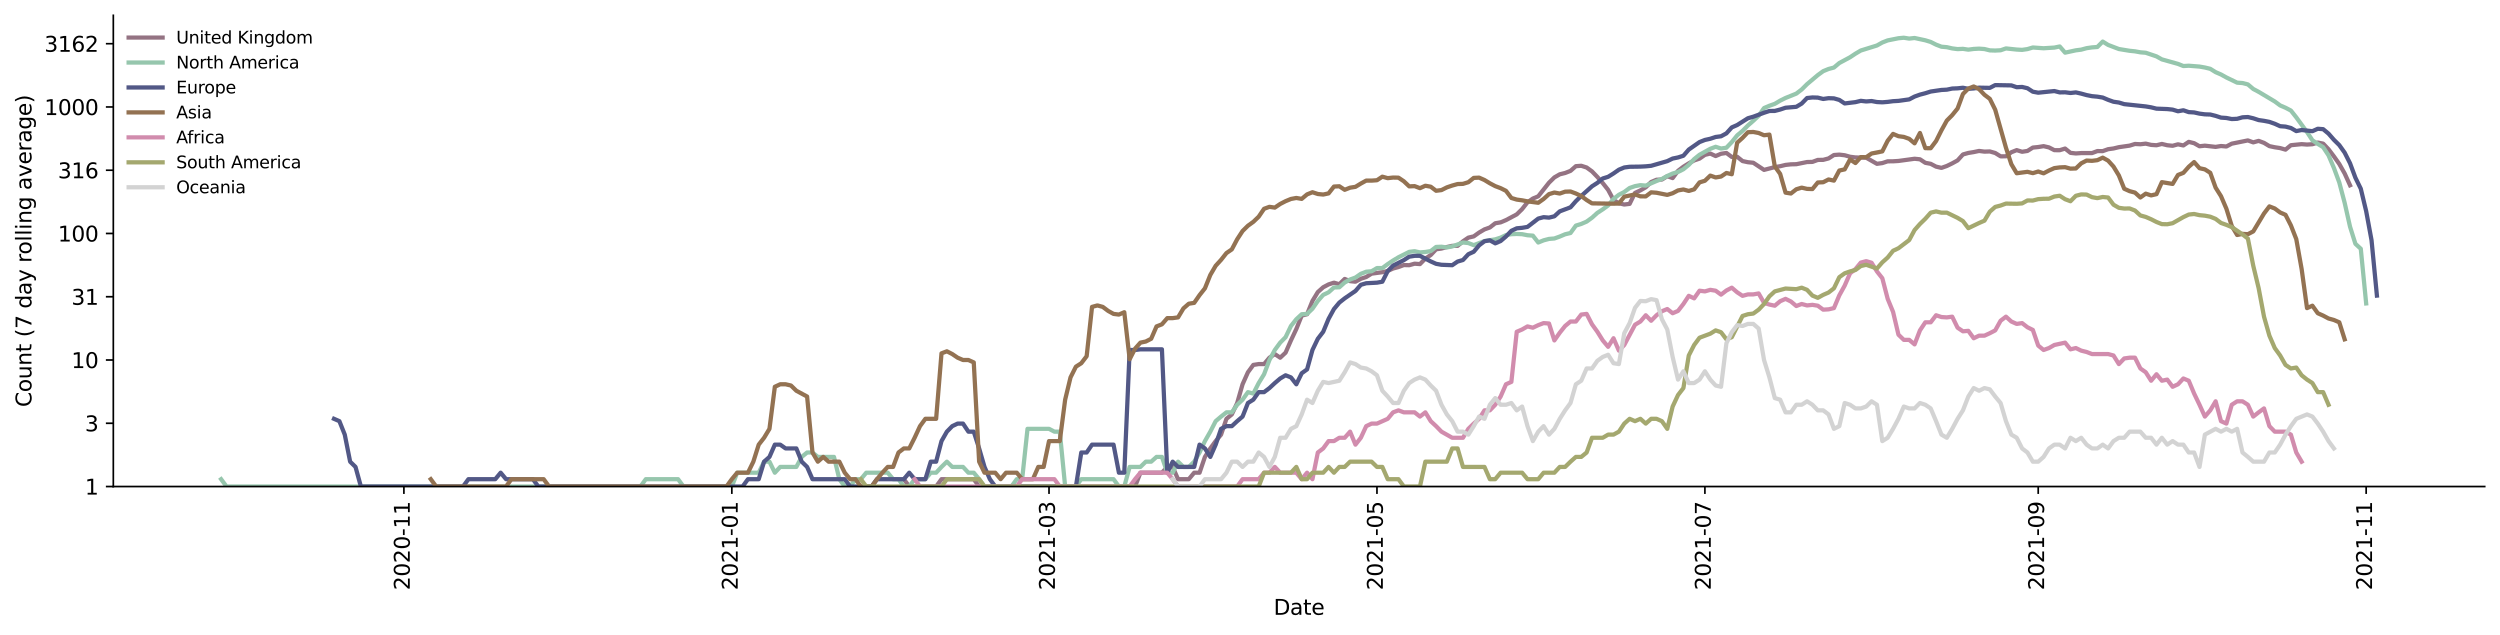 <?xml version="1.0" encoding="utf-8" standalone="no"?>
<!DOCTYPE svg PUBLIC "-//W3C//DTD SVG 1.1//EN"
  "http://www.w3.org/Graphics/SVG/1.1/DTD/svg11.dtd">
<svg height="298.621pt" version="1.1" viewBox="0 0 1176.528 298.621" width="1176.528pt" xmlns="http://www.w3.org/2000/svg" xmlns:xlink="http://www.w3.org/1999/xlink">
 <defs>
  <style type="text/css">*{stroke-linecap:butt;stroke-linejoin:round;}</style>
 </defs>
 <g id="figure_1">
  <g id="patch_1">
   <path d="M 0 298.621 
L 1176.528 298.621 
L 1176.528 0 
L 0 0 
z
" style="fill:#ffffff;"/>
  </g>
  <g id="axes_1">
   <g id="patch_2">
    <path d="M 53.328 228.96 
L 1169.328 228.96 
L 1169.328 7.2 
L 53.328 7.2 
z
" style="fill:#ffffff;"/>
   </g>
   <g id="matplotlib.axis_1">
    <g id="xtick_1">
     <g id="line2d_1">
      <defs>
       <path d="M 0 0 
L 0 3.5 
" id="m31d9ab2588" style="stroke:#000000;stroke-width:0.8;"/>
      </defs>
      <g>
       <use style="stroke:#000000;stroke-width:0.8;" x="190.077" xlink:href="#m31d9ab2588" y="228.96"/>
      </g>
     </g>
     <g id="text_1">
      <!-- 2020-11 -->
      <g transform="translate(192.836 277.743)rotate(-90)scale(0.1 -0.1)">
       <defs>
        <path d="M 1228 531 
L 3431 531 
L 3431 0 
L 469 0 
L 469 531 
Q 828 903 1448 1529 
Q 2069 2156 2228 2338 
Q 2531 2678 2651 2914 
Q 2772 3150 2772 3378 
Q 2772 3750 2511 3984 
Q 2250 4219 1831 4219 
Q 1534 4219 1204 4116 
Q 875 4013 500 3803 
L 500 4441 
Q 881 4594 1212 4672 
Q 1544 4750 1819 4750 
Q 2544 4750 2975 4387 
Q 3406 4025 3406 3419 
Q 3406 3131 3298 2873 
Q 3191 2616 2906 2266 
Q 2828 2175 2409 1742 
Q 1991 1309 1228 531 
z
" id="DejaVuSans-32" transform="scale(0.016)"/>
        <path d="M 2034 4250 
Q 1547 4250 1301 3770 
Q 1056 3291 1056 2328 
Q 1056 1369 1301 889 
Q 1547 409 2034 409 
Q 2525 409 2770 889 
Q 3016 1369 3016 2328 
Q 3016 3291 2770 3770 
Q 2525 4250 2034 4250 
z
M 2034 4750 
Q 2819 4750 3233 4129 
Q 3647 3509 3647 2328 
Q 3647 1150 3233 529 
Q 2819 -91 2034 -91 
Q 1250 -91 836 529 
Q 422 1150 422 2328 
Q 422 3509 836 4129 
Q 1250 4750 2034 4750 
z
" id="DejaVuSans-30" transform="scale(0.016)"/>
        <path d="M 313 2009 
L 1997 2009 
L 1997 1497 
L 313 1497 
L 313 2009 
z
" id="DejaVuSans-2d" transform="scale(0.016)"/>
        <path d="M 794 531 
L 1825 531 
L 1825 4091 
L 703 3866 
L 703 4441 
L 1819 4666 
L 2450 4666 
L 2450 531 
L 3481 531 
L 3481 0 
L 794 0 
L 794 531 
z
" id="DejaVuSans-31" transform="scale(0.016)"/>
       </defs>
       <use xlink:href="#DejaVuSans-32"/>
       <use x="63.623" xlink:href="#DejaVuSans-30"/>
       <use x="127.246" xlink:href="#DejaVuSans-32"/>
       <use x="190.869" xlink:href="#DejaVuSans-30"/>
       <use x="254.492" xlink:href="#DejaVuSans-2d"/>
       <use x="290.576" xlink:href="#DejaVuSans-31"/>
       <use x="354.199" xlink:href="#DejaVuSans-31"/>
      </g>
     </g>
    </g>
    <g id="xtick_2">
     <g id="line2d_2">
      <g>
       <use style="stroke:#000000;stroke-width:0.8;" x="344.409" xlink:href="#m31d9ab2588" y="228.96"/>
      </g>
     </g>
     <g id="text_2">
      <!-- 2021-01 -->
      <g transform="translate(347.168 277.743)rotate(-90)scale(0.1 -0.1)">
       <use xlink:href="#DejaVuSans-32"/>
       <use x="63.623" xlink:href="#DejaVuSans-30"/>
       <use x="127.246" xlink:href="#DejaVuSans-32"/>
       <use x="190.869" xlink:href="#DejaVuSans-31"/>
       <use x="254.492" xlink:href="#DejaVuSans-2d"/>
       <use x="290.576" xlink:href="#DejaVuSans-30"/>
       <use x="354.199" xlink:href="#DejaVuSans-31"/>
      </g>
     </g>
    </g>
    <g id="xtick_3">
     <g id="line2d_3">
      <g>
       <use style="stroke:#000000;stroke-width:0.8;" x="493.681" xlink:href="#m31d9ab2588" y="228.96"/>
      </g>
     </g>
     <g id="text_3">
      <!-- 2021-03 -->
      <g transform="translate(496.441 277.743)rotate(-90)scale(0.1 -0.1)">
       <defs>
        <path d="M 2597 2516 
Q 3050 2419 3304 2112 
Q 3559 1806 3559 1356 
Q 3559 666 3084 287 
Q 2609 -91 1734 -91 
Q 1441 -91 1130 -33 
Q 819 25 488 141 
L 488 750 
Q 750 597 1062 519 
Q 1375 441 1716 441 
Q 2309 441 2620 675 
Q 2931 909 2931 1356 
Q 2931 1769 2642 2001 
Q 2353 2234 1838 2234 
L 1294 2234 
L 1294 2753 
L 1863 2753 
Q 2328 2753 2575 2939 
Q 2822 3125 2822 3475 
Q 2822 3834 2567 4026 
Q 2313 4219 1838 4219 
Q 1578 4219 1281 4162 
Q 984 4106 628 3988 
L 628 4550 
Q 988 4650 1302 4700 
Q 1616 4750 1894 4750 
Q 2613 4750 3031 4423 
Q 3450 4097 3450 3541 
Q 3450 3153 3228 2886 
Q 3006 2619 2597 2516 
z
" id="DejaVuSans-33" transform="scale(0.016)"/>
       </defs>
       <use xlink:href="#DejaVuSans-32"/>
       <use x="63.623" xlink:href="#DejaVuSans-30"/>
       <use x="127.246" xlink:href="#DejaVuSans-32"/>
       <use x="190.869" xlink:href="#DejaVuSans-31"/>
       <use x="254.492" xlink:href="#DejaVuSans-2d"/>
       <use x="290.576" xlink:href="#DejaVuSans-30"/>
       <use x="354.199" xlink:href="#DejaVuSans-33"/>
      </g>
     </g>
    </g>
    <g id="xtick_4">
     <g id="line2d_4">
      <g>
       <use style="stroke:#000000;stroke-width:0.8;" x="648.014" xlink:href="#m31d9ab2588" y="228.96"/>
      </g>
     </g>
     <g id="text_4">
      <!-- 2021-05 -->
      <g transform="translate(650.773 277.743)rotate(-90)scale(0.1 -0.1)">
       <defs>
        <path d="M 691 4666 
L 3169 4666 
L 3169 4134 
L 1269 4134 
L 1269 2991 
Q 1406 3038 1543 3061 
Q 1681 3084 1819 3084 
Q 2600 3084 3056 2656 
Q 3513 2228 3513 1497 
Q 3513 744 3044 326 
Q 2575 -91 1722 -91 
Q 1428 -91 1123 -41 
Q 819 9 494 109 
L 494 744 
Q 775 591 1075 516 
Q 1375 441 1709 441 
Q 2250 441 2565 725 
Q 2881 1009 2881 1497 
Q 2881 1984 2565 2268 
Q 2250 2553 1709 2553 
Q 1456 2553 1204 2497 
Q 953 2441 691 2322 
L 691 4666 
z
" id="DejaVuSans-35" transform="scale(0.016)"/>
       </defs>
       <use xlink:href="#DejaVuSans-32"/>
       <use x="63.623" xlink:href="#DejaVuSans-30"/>
       <use x="127.246" xlink:href="#DejaVuSans-32"/>
       <use x="190.869" xlink:href="#DejaVuSans-31"/>
       <use x="254.492" xlink:href="#DejaVuSans-2d"/>
       <use x="290.576" xlink:href="#DejaVuSans-30"/>
       <use x="354.199" xlink:href="#DejaVuSans-35"/>
      </g>
     </g>
    </g>
    <g id="xtick_5">
     <g id="line2d_5">
      <g>
       <use style="stroke:#000000;stroke-width:0.8;" x="802.346" xlink:href="#m31d9ab2588" y="228.96"/>
      </g>
     </g>
     <g id="text_5">
      <!-- 2021-07 -->
      <g transform="translate(805.105 277.743)rotate(-90)scale(0.1 -0.1)">
       <defs>
        <path d="M 525 4666 
L 3525 4666 
L 3525 4397 
L 1831 0 
L 1172 0 
L 2766 4134 
L 525 4134 
L 525 4666 
z
" id="DejaVuSans-37" transform="scale(0.016)"/>
       </defs>
       <use xlink:href="#DejaVuSans-32"/>
       <use x="63.623" xlink:href="#DejaVuSans-30"/>
       <use x="127.246" xlink:href="#DejaVuSans-32"/>
       <use x="190.869" xlink:href="#DejaVuSans-31"/>
       <use x="254.492" xlink:href="#DejaVuSans-2d"/>
       <use x="290.576" xlink:href="#DejaVuSans-30"/>
       <use x="354.199" xlink:href="#DejaVuSans-37"/>
      </g>
     </g>
    </g>
    <g id="xtick_6">
     <g id="line2d_6">
      <g>
       <use style="stroke:#000000;stroke-width:0.8;" x="959.208" xlink:href="#m31d9ab2588" y="228.96"/>
      </g>
     </g>
     <g id="text_6">
      <!-- 2021-09 -->
      <g transform="translate(961.968 277.743)rotate(-90)scale(0.1 -0.1)">
       <defs>
        <path d="M 703 97 
L 703 672 
Q 941 559 1184 500 
Q 1428 441 1663 441 
Q 2288 441 2617 861 
Q 2947 1281 2994 2138 
Q 2813 1869 2534 1725 
Q 2256 1581 1919 1581 
Q 1219 1581 811 2004 
Q 403 2428 403 3163 
Q 403 3881 828 4315 
Q 1253 4750 1959 4750 
Q 2769 4750 3195 4129 
Q 3622 3509 3622 2328 
Q 3622 1225 3098 567 
Q 2575 -91 1691 -91 
Q 1453 -91 1209 -44 
Q 966 3 703 97 
z
M 1959 2075 
Q 2384 2075 2632 2365 
Q 2881 2656 2881 3163 
Q 2881 3666 2632 3958 
Q 2384 4250 1959 4250 
Q 1534 4250 1286 3958 
Q 1038 3666 1038 3163 
Q 1038 2656 1286 2365 
Q 1534 2075 1959 2075 
z
" id="DejaVuSans-39" transform="scale(0.016)"/>
       </defs>
       <use xlink:href="#DejaVuSans-32"/>
       <use x="63.623" xlink:href="#DejaVuSans-30"/>
       <use x="127.246" xlink:href="#DejaVuSans-32"/>
       <use x="190.869" xlink:href="#DejaVuSans-31"/>
       <use x="254.492" xlink:href="#DejaVuSans-2d"/>
       <use x="290.576" xlink:href="#DejaVuSans-30"/>
       <use x="354.199" xlink:href="#DejaVuSans-39"/>
      </g>
     </g>
    </g>
    <g id="xtick_7">
     <g id="line2d_7">
      <g>
       <use style="stroke:#000000;stroke-width:0.8;" x="1113.541" xlink:href="#m31d9ab2588" y="228.96"/>
      </g>
     </g>
     <g id="text_7">
      <!-- 2021-11 -->
      <g transform="translate(1116.3 277.743)rotate(-90)scale(0.1 -0.1)">
       <use xlink:href="#DejaVuSans-32"/>
       <use x="63.623" xlink:href="#DejaVuSans-30"/>
       <use x="127.246" xlink:href="#DejaVuSans-32"/>
       <use x="190.869" xlink:href="#DejaVuSans-31"/>
       <use x="254.492" xlink:href="#DejaVuSans-2d"/>
       <use x="290.576" xlink:href="#DejaVuSans-31"/>
       <use x="354.199" xlink:href="#DejaVuSans-31"/>
      </g>
     </g>
    </g>
    <g id="text_8">
     <!-- Date -->
     <g transform="translate(599.377 289.341)scale(0.1 -0.1)">
      <defs>
       <path d="M 1259 4147 
L 1259 519 
L 2022 519 
Q 2988 519 3436 956 
Q 3884 1394 3884 2338 
Q 3884 3275 3436 3711 
Q 2988 4147 2022 4147 
L 1259 4147 
z
M 628 4666 
L 1925 4666 
Q 3281 4666 3915 4102 
Q 4550 3538 4550 2338 
Q 4550 1131 3912 565 
Q 3275 0 1925 0 
L 628 0 
L 628 4666 
z
" id="DejaVuSans-44" transform="scale(0.016)"/>
       <path d="M 2194 1759 
Q 1497 1759 1228 1600 
Q 959 1441 959 1056 
Q 959 750 1161 570 
Q 1363 391 1709 391 
Q 2188 391 2477 730 
Q 2766 1069 2766 1631 
L 2766 1759 
L 2194 1759 
z
M 3341 1997 
L 3341 0 
L 2766 0 
L 2766 531 
Q 2569 213 2275 61 
Q 1981 -91 1556 -91 
Q 1019 -91 701 211 
Q 384 513 384 1019 
Q 384 1609 779 1909 
Q 1175 2209 1959 2209 
L 2766 2209 
L 2766 2266 
Q 2766 2663 2505 2880 
Q 2244 3097 1772 3097 
Q 1472 3097 1187 3025 
Q 903 2953 641 2809 
L 641 3341 
Q 956 3463 1253 3523 
Q 1550 3584 1831 3584 
Q 2591 3584 2966 3190 
Q 3341 2797 3341 1997 
z
" id="DejaVuSans-61" transform="scale(0.016)"/>
       <path d="M 1172 4494 
L 1172 3500 
L 2356 3500 
L 2356 3053 
L 1172 3053 
L 1172 1153 
Q 1172 725 1289 603 
Q 1406 481 1766 481 
L 2356 481 
L 2356 0 
L 1766 0 
Q 1100 0 847 248 
Q 594 497 594 1153 
L 594 3053 
L 172 3053 
L 172 3500 
L 594 3500 
L 594 4494 
L 1172 4494 
z
" id="DejaVuSans-74" transform="scale(0.016)"/>
       <path d="M 3597 1894 
L 3597 1613 
L 953 1613 
Q 991 1019 1311 708 
Q 1631 397 2203 397 
Q 2534 397 2845 478 
Q 3156 559 3463 722 
L 3463 178 
Q 3153 47 2828 -22 
Q 2503 -91 2169 -91 
Q 1331 -91 842 396 
Q 353 884 353 1716 
Q 353 2575 817 3079 
Q 1281 3584 2069 3584 
Q 2775 3584 3186 3129 
Q 3597 2675 3597 1894 
z
M 3022 2063 
Q 3016 2534 2758 2815 
Q 2500 3097 2075 3097 
Q 1594 3097 1305 2825 
Q 1016 2553 972 2059 
L 3022 2063 
z
" id="DejaVuSans-65" transform="scale(0.016)"/>
      </defs>
      <use xlink:href="#DejaVuSans-44"/>
      <use x="77.002" xlink:href="#DejaVuSans-61"/>
      <use x="138.281" xlink:href="#DejaVuSans-74"/>
      <use x="177.49" xlink:href="#DejaVuSans-65"/>
     </g>
    </g>
   </g>
   <g id="matplotlib.axis_2">
    <g id="ytick_1">
     <g id="line2d_8">
      <defs>
       <path d="M 0 0 
L -3.5 0 
" id="m89e4e5cbdb" style="stroke:#000000;stroke-width:0.8;"/>
      </defs>
      <g>
       <use style="stroke:#000000;stroke-width:0.8;" x="53.328" xlink:href="#m89e4e5cbdb" y="228.96"/>
      </g>
     </g>
     <g id="text_9">
      <!-- 1 -->
      <g transform="translate(39.966 232.759)scale(0.1 -0.1)">
       <use xlink:href="#DejaVuSans-31"/>
      </g>
     </g>
    </g>
    <g id="ytick_2">
     <g id="line2d_9">
      <g>
       <use style="stroke:#000000;stroke-width:0.8;" x="53.328" xlink:href="#m89e4e5cbdb" y="199.19"/>
      </g>
     </g>
     <g id="text_10">
      <!-- 3 -->
      <g transform="translate(39.966 202.989)scale(0.1 -0.1)">
       <use xlink:href="#DejaVuSans-33"/>
      </g>
     </g>
    </g>
    <g id="ytick_3">
     <g id="line2d_10">
      <g>
       <use style="stroke:#000000;stroke-width:0.8;" x="53.328" xlink:href="#m89e4e5cbdb" y="169.419"/>
      </g>
     </g>
     <g id="text_11">
      <!-- 10 -->
      <g transform="translate(33.603 173.219)scale(0.1 -0.1)">
       <use xlink:href="#DejaVuSans-31"/>
       <use x="63.623" xlink:href="#DejaVuSans-30"/>
      </g>
     </g>
    </g>
    <g id="ytick_4">
     <g id="line2d_11">
      <g>
       <use style="stroke:#000000;stroke-width:0.8;" x="53.328" xlink:href="#m89e4e5cbdb" y="139.649"/>
      </g>
     </g>
     <g id="text_12">
      <!-- 31 -->
      <g transform="translate(33.603 143.448)scale(0.1 -0.1)">
       <use xlink:href="#DejaVuSans-33"/>
       <use x="63.623" xlink:href="#DejaVuSans-31"/>
      </g>
     </g>
    </g>
    <g id="ytick_5">
     <g id="line2d_12">
      <g>
       <use style="stroke:#000000;stroke-width:0.8;" x="53.328" xlink:href="#m89e4e5cbdb" y="109.879"/>
      </g>
     </g>
     <g id="text_13">
      <!-- 100 -->
      <g transform="translate(27.241 113.678)scale(0.1 -0.1)">
       <use xlink:href="#DejaVuSans-31"/>
       <use x="63.623" xlink:href="#DejaVuSans-30"/>
       <use x="127.246" xlink:href="#DejaVuSans-30"/>
      </g>
     </g>
    </g>
    <g id="ytick_6">
     <g id="line2d_13">
      <g>
       <use style="stroke:#000000;stroke-width:0.8;" x="53.328" xlink:href="#m89e4e5cbdb" y="80.108"/>
      </g>
     </g>
     <g id="text_14">
      <!-- 316 -->
      <g transform="translate(27.241 83.908)scale(0.1 -0.1)">
       <defs>
        <path d="M 2113 2584 
Q 1688 2584 1439 2293 
Q 1191 2003 1191 1497 
Q 1191 994 1439 701 
Q 1688 409 2113 409 
Q 2538 409 2786 701 
Q 3034 994 3034 1497 
Q 3034 2003 2786 2293 
Q 2538 2584 2113 2584 
z
M 3366 4563 
L 3366 3988 
Q 3128 4100 2886 4159 
Q 2644 4219 2406 4219 
Q 1781 4219 1451 3797 
Q 1122 3375 1075 2522 
Q 1259 2794 1537 2939 
Q 1816 3084 2150 3084 
Q 2853 3084 3261 2657 
Q 3669 2231 3669 1497 
Q 3669 778 3244 343 
Q 2819 -91 2113 -91 
Q 1303 -91 875 529 
Q 447 1150 447 2328 
Q 447 3434 972 4092 
Q 1497 4750 2381 4750 
Q 2619 4750 2861 4703 
Q 3103 4656 3366 4563 
z
" id="DejaVuSans-36" transform="scale(0.016)"/>
       </defs>
       <use xlink:href="#DejaVuSans-33"/>
       <use x="63.623" xlink:href="#DejaVuSans-31"/>
       <use x="127.246" xlink:href="#DejaVuSans-36"/>
      </g>
     </g>
    </g>
    <g id="ytick_7">
     <g id="line2d_14">
      <g>
       <use style="stroke:#000000;stroke-width:0.8;" x="53.328" xlink:href="#m89e4e5cbdb" y="50.338"/>
      </g>
     </g>
     <g id="text_15">
      <!-- 1000 -->
      <g transform="translate(20.878 54.137)scale(0.1 -0.1)">
       <use xlink:href="#DejaVuSans-31"/>
       <use x="63.623" xlink:href="#DejaVuSans-30"/>
       <use x="127.246" xlink:href="#DejaVuSans-30"/>
       <use x="190.869" xlink:href="#DejaVuSans-30"/>
      </g>
     </g>
    </g>
    <g id="ytick_8">
     <g id="line2d_15">
      <g>
       <use style="stroke:#000000;stroke-width:0.8;" x="53.328" xlink:href="#m89e4e5cbdb" y="20.568"/>
      </g>
     </g>
     <g id="text_16">
      <!-- 3162 -->
      <g transform="translate(20.878 24.367)scale(0.1 -0.1)">
       <use xlink:href="#DejaVuSans-33"/>
       <use x="63.623" xlink:href="#DejaVuSans-31"/>
       <use x="127.246" xlink:href="#DejaVuSans-36"/>
       <use x="190.869" xlink:href="#DejaVuSans-32"/>
      </g>
     </g>
    </g>
    <g id="text_17">
     <!-- Count (7 day rolling average) -->
     <g transform="translate(14.798 191.548)rotate(-90)scale(0.1 -0.1)">
      <defs>
       <path d="M 4122 4306 
L 4122 3641 
Q 3803 3938 3442 4084 
Q 3081 4231 2675 4231 
Q 1875 4231 1450 3742 
Q 1025 3253 1025 2328 
Q 1025 1406 1450 917 
Q 1875 428 2675 428 
Q 3081 428 3442 575 
Q 3803 722 4122 1019 
L 4122 359 
Q 3791 134 3420 21 
Q 3050 -91 2638 -91 
Q 1578 -91 968 557 
Q 359 1206 359 2328 
Q 359 3453 968 4101 
Q 1578 4750 2638 4750 
Q 3056 4750 3426 4639 
Q 3797 4528 4122 4306 
z
" id="DejaVuSans-43" transform="scale(0.016)"/>
       <path d="M 1959 3097 
Q 1497 3097 1228 2736 
Q 959 2375 959 1747 
Q 959 1119 1226 758 
Q 1494 397 1959 397 
Q 2419 397 2687 759 
Q 2956 1122 2956 1747 
Q 2956 2369 2687 2733 
Q 2419 3097 1959 3097 
z
M 1959 3584 
Q 2709 3584 3137 3096 
Q 3566 2609 3566 1747 
Q 3566 888 3137 398 
Q 2709 -91 1959 -91 
Q 1206 -91 779 398 
Q 353 888 353 1747 
Q 353 2609 779 3096 
Q 1206 3584 1959 3584 
z
" id="DejaVuSans-6f" transform="scale(0.016)"/>
       <path d="M 544 1381 
L 544 3500 
L 1119 3500 
L 1119 1403 
Q 1119 906 1312 657 
Q 1506 409 1894 409 
Q 2359 409 2629 706 
Q 2900 1003 2900 1516 
L 2900 3500 
L 3475 3500 
L 3475 0 
L 2900 0 
L 2900 538 
Q 2691 219 2414 64 
Q 2138 -91 1772 -91 
Q 1169 -91 856 284 
Q 544 659 544 1381 
z
M 1991 3584 
L 1991 3584 
z
" id="DejaVuSans-75" transform="scale(0.016)"/>
       <path d="M 3513 2113 
L 3513 0 
L 2938 0 
L 2938 2094 
Q 2938 2591 2744 2837 
Q 2550 3084 2163 3084 
Q 1697 3084 1428 2787 
Q 1159 2491 1159 1978 
L 1159 0 
L 581 0 
L 581 3500 
L 1159 3500 
L 1159 2956 
Q 1366 3272 1645 3428 
Q 1925 3584 2291 3584 
Q 2894 3584 3203 3211 
Q 3513 2838 3513 2113 
z
" id="DejaVuSans-6e" transform="scale(0.016)"/>
       <path id="DejaVuSans-20" transform="scale(0.016)"/>
       <path d="M 1984 4856 
Q 1566 4138 1362 3434 
Q 1159 2731 1159 2009 
Q 1159 1288 1364 580 
Q 1569 -128 1984 -844 
L 1484 -844 
Q 1016 -109 783 600 
Q 550 1309 550 2009 
Q 550 2706 781 3412 
Q 1013 4119 1484 4856 
L 1984 4856 
z
" id="DejaVuSans-28" transform="scale(0.016)"/>
       <path d="M 2906 2969 
L 2906 4863 
L 3481 4863 
L 3481 0 
L 2906 0 
L 2906 525 
Q 2725 213 2448 61 
Q 2172 -91 1784 -91 
Q 1150 -91 751 415 
Q 353 922 353 1747 
Q 353 2572 751 3078 
Q 1150 3584 1784 3584 
Q 2172 3584 2448 3432 
Q 2725 3281 2906 2969 
z
M 947 1747 
Q 947 1113 1208 752 
Q 1469 391 1925 391 
Q 2381 391 2643 752 
Q 2906 1113 2906 1747 
Q 2906 2381 2643 2742 
Q 2381 3103 1925 3103 
Q 1469 3103 1208 2742 
Q 947 2381 947 1747 
z
" id="DejaVuSans-64" transform="scale(0.016)"/>
       <path d="M 2059 -325 
Q 1816 -950 1584 -1140 
Q 1353 -1331 966 -1331 
L 506 -1331 
L 506 -850 
L 844 -850 
Q 1081 -850 1212 -737 
Q 1344 -625 1503 -206 
L 1606 56 
L 191 3500 
L 800 3500 
L 1894 763 
L 2988 3500 
L 3597 3500 
L 2059 -325 
z
" id="DejaVuSans-79" transform="scale(0.016)"/>
       <path d="M 2631 2963 
Q 2534 3019 2420 3045 
Q 2306 3072 2169 3072 
Q 1681 3072 1420 2755 
Q 1159 2438 1159 1844 
L 1159 0 
L 581 0 
L 581 3500 
L 1159 3500 
L 1159 2956 
Q 1341 3275 1631 3429 
Q 1922 3584 2338 3584 
Q 2397 3584 2469 3576 
Q 2541 3569 2628 3553 
L 2631 2963 
z
" id="DejaVuSans-72" transform="scale(0.016)"/>
       <path d="M 603 4863 
L 1178 4863 
L 1178 0 
L 603 0 
L 603 4863 
z
" id="DejaVuSans-6c" transform="scale(0.016)"/>
       <path d="M 603 3500 
L 1178 3500 
L 1178 0 
L 603 0 
L 603 3500 
z
M 603 4863 
L 1178 4863 
L 1178 4134 
L 603 4134 
L 603 4863 
z
" id="DejaVuSans-69" transform="scale(0.016)"/>
       <path d="M 2906 1791 
Q 2906 2416 2648 2759 
Q 2391 3103 1925 3103 
Q 1463 3103 1205 2759 
Q 947 2416 947 1791 
Q 947 1169 1205 825 
Q 1463 481 1925 481 
Q 2391 481 2648 825 
Q 2906 1169 2906 1791 
z
M 3481 434 
Q 3481 -459 3084 -895 
Q 2688 -1331 1869 -1331 
Q 1566 -1331 1297 -1286 
Q 1028 -1241 775 -1147 
L 775 -588 
Q 1028 -725 1275 -790 
Q 1522 -856 1778 -856 
Q 2344 -856 2625 -561 
Q 2906 -266 2906 331 
L 2906 616 
Q 2728 306 2450 153 
Q 2172 0 1784 0 
Q 1141 0 747 490 
Q 353 981 353 1791 
Q 353 2603 747 3093 
Q 1141 3584 1784 3584 
Q 2172 3584 2450 3431 
Q 2728 3278 2906 2969 
L 2906 3500 
L 3481 3500 
L 3481 434 
z
" id="DejaVuSans-67" transform="scale(0.016)"/>
       <path d="M 191 3500 
L 800 3500 
L 1894 563 
L 2988 3500 
L 3597 3500 
L 2284 0 
L 1503 0 
L 191 3500 
z
" id="DejaVuSans-76" transform="scale(0.016)"/>
       <path d="M 513 4856 
L 1013 4856 
Q 1481 4119 1714 3412 
Q 1947 2706 1947 2009 
Q 1947 1309 1714 600 
Q 1481 -109 1013 -844 
L 513 -844 
Q 928 -128 1133 580 
Q 1338 1288 1338 2009 
Q 1338 2731 1133 3434 
Q 928 4138 513 4856 
z
" id="DejaVuSans-29" transform="scale(0.016)"/>
      </defs>
      <use xlink:href="#DejaVuSans-43"/>
      <use x="69.824" xlink:href="#DejaVuSans-6f"/>
      <use x="131.006" xlink:href="#DejaVuSans-75"/>
      <use x="194.385" xlink:href="#DejaVuSans-6e"/>
      <use x="257.764" xlink:href="#DejaVuSans-74"/>
      <use x="296.973" xlink:href="#DejaVuSans-20"/>
      <use x="328.76" xlink:href="#DejaVuSans-28"/>
      <use x="367.773" xlink:href="#DejaVuSans-37"/>
      <use x="431.396" xlink:href="#DejaVuSans-20"/>
      <use x="463.184" xlink:href="#DejaVuSans-64"/>
      <use x="526.66" xlink:href="#DejaVuSans-61"/>
      <use x="587.939" xlink:href="#DejaVuSans-79"/>
      <use x="647.119" xlink:href="#DejaVuSans-20"/>
      <use x="678.906" xlink:href="#DejaVuSans-72"/>
      <use x="717.77" xlink:href="#DejaVuSans-6f"/>
      <use x="778.951" xlink:href="#DejaVuSans-6c"/>
      <use x="806.734" xlink:href="#DejaVuSans-6c"/>
      <use x="834.518" xlink:href="#DejaVuSans-69"/>
      <use x="862.301" xlink:href="#DejaVuSans-6e"/>
      <use x="925.68" xlink:href="#DejaVuSans-67"/>
      <use x="989.156" xlink:href="#DejaVuSans-20"/>
      <use x="1020.943" xlink:href="#DejaVuSans-61"/>
      <use x="1082.223" xlink:href="#DejaVuSans-76"/>
      <use x="1141.402" xlink:href="#DejaVuSans-65"/>
      <use x="1202.926" xlink:href="#DejaVuSans-72"/>
      <use x="1244.039" xlink:href="#DejaVuSans-61"/>
      <use x="1305.318" xlink:href="#DejaVuSans-67"/>
      <use x="1368.795" xlink:href="#DejaVuSans-65"/>
      <use x="1430.318" xlink:href="#DejaVuSans-29"/>
     </g>
    </g>
   </g>
   <g id="line2d_16">
    <path clip-path="url(#p4b87bf17c5)" d="M 425.37 225.507 
L 427.9 228.96 
L 440.551 228.96 
L 443.081 225.507 
L 458.261 225.507 
L 460.791 228.96 
L 534.162 228.96 
L 536.692 222.461 
L 546.812 222.461 
L 549.342 219.737 
L 551.872 219.737 
L 554.402 225.507 
L 559.462 225.507 
L 561.992 222.461 
L 564.522 222.461 
L 567.052 215.023 
L 569.582 211.036 
L 572.113 207.584 
L 574.643 204.538 
L 577.173 197.099 
L 579.703 195.029 
L 582.233 189.66 
L 584.763 180.844 
L 587.293 175.189 
L 589.823 171.737 
L 592.353 171.336 
L 594.883 171.336 
L 597.413 168.334 
L 599.943 166.621 
L 602.473 168.334 
L 605.003 165.967 
L 607.533 160.196 
L 610.063 154.843 
L 612.593 148.532 
L 615.123 147.882 
L 617.653 141.634 
L 620.183 137.451 
L 622.713 135.192 
L 625.243 133.851 
L 627.773 133.024 
L 630.303 133.758 
L 632.833 131.276 
L 635.363 132.311 
L 637.894 132.576 
L 640.424 131.192 
L 642.954 130.363 
L 645.484 128.781 
L 650.544 128.1 
L 653.074 127.508 
L 655.604 126.365 
L 658.134 125.676 
L 660.664 124.74 
L 663.194 124.806 
L 665.724 124.092 
L 668.254 124.285 
L 670.784 121.709 
L 673.314 120.015 
L 675.844 117.318 
L 678.374 116.975 
L 680.904 116.256 
L 683.434 115.695 
L 685.964 115.695 
L 688.494 113.565 
L 691.024 111.835 
L 693.554 111.244 
L 696.084 109.439 
L 698.614 107.957 
L 701.144 107.047 
L 703.675 105.072 
L 706.205 104.646 
L 708.735 103.582 
L 713.795 100.89 
L 716.325 98.404 
L 718.855 95.198 
L 721.385 93.438 
L 723.915 92.384 
L 728.975 85.979 
L 731.505 83.493 
L 734.035 82.031 
L 736.565 81.409 
L 739.095 80.421 
L 741.625 78.202 
L 744.155 78.018 
L 746.685 78.828 
L 749.215 80.659 
L 751.745 83.281 
L 754.275 86.156 
L 756.805 89.357 
L 759.335 94.071 
L 761.865 95.663 
L 764.395 96.245 
L 766.925 95.941 
L 769.456 90.782 
L 771.986 89.592 
L 774.516 88.133 
L 777.046 85.659 
L 779.576 84.595 
L 782.106 84.498 
L 784.636 82.927 
L 787.166 83.801 
L 789.696 80.397 
L 792.226 78.463 
L 794.756 76.88 
L 797.286 75.504 
L 799.816 74.649 
L 802.346 72.876 
L 804.876 72.265 
L 807.406 73.438 
L 809.936 72.36 
L 812.466 71.982 
L 814.996 73.866 
L 817.526 73.774 
L 820.056 75.799 
L 822.586 76.339 
L 825.116 76.593 
L 830.176 79.952 
L 835.237 78.639 
L 837.767 78.223 
L 840.297 77.612 
L 842.827 77.337 
L 845.357 77.274 
L 850.417 76.258 
L 852.947 76.188 
L 855.477 75.261 
L 858.007 75.232 
L 860.537 74.564 
L 863.067 72.956 
L 865.597 72.77 
L 868.127 73.062 
L 870.657 73.774 
L 873.187 74.097 
L 878.247 74.217 
L 883.307 77.097 
L 885.837 76.746 
L 888.367 75.918 
L 890.897 75.908 
L 893.427 75.75 
L 901.018 74.715 
L 903.548 74.963 
L 906.078 76.623 
L 908.608 77.097 
L 911.138 78.42 
L 913.668 79.006 
L 916.198 78.115 
L 918.728 76.88 
L 921.258 75.495 
L 923.788 72.691 
L 926.318 71.982 
L 928.848 71.567 
L 931.378 71.035 
L 933.908 71.358 
L 936.438 71.275 
L 938.968 71.999 
L 941.498 73.565 
L 944.028 73.556 
L 946.558 71.643 
L 949.088 70.652 
L 951.618 71.425 
L 954.148 71.035 
L 956.678 69.448 
L 959.208 69.194 
L 961.738 68.784 
L 964.269 69.371 
L 966.799 70.668 
L 969.329 70.684 
L 971.859 69.909 
L 974.389 71.939 
L 976.919 72.213 
L 979.449 72.042 
L 984.509 72.042 
L 987.039 71.101 
L 989.569 71.118 
L 992.099 70.218 
L 994.629 69.877 
L 997.159 69.263 
L 1002.219 68.537 
L 1004.749 67.757 
L 1007.279 67.888 
L 1009.809 67.598 
L 1012.339 68.188 
L 1014.869 68.358 
L 1017.399 67.742 
L 1019.929 68.351 
L 1022.459 68.604 
L 1024.989 67.917 
L 1027.519 68.454 
L 1030.05 66.762 
L 1032.58 67.39 
L 1035.11 68.829 
L 1037.64 68.559 
L 1042.7 69.126 
L 1045.23 68.716 
L 1047.76 68.943 
L 1050.29 67.612 
L 1057.88 66.081 
L 1060.41 67 
L 1062.94 66.299 
L 1065.47 67.24 
L 1068 68.769 
L 1070.53 69.302 
L 1073.06 69.689 
L 1075.59 70.418 
L 1078.12 68.336 
L 1083.18 67.837 
L 1085.71 68.034 
L 1088.24 67.873 
L 1090.77 67.092 
L 1093.3 67.591 
L 1095.831 70.242 
L 1098.361 73.592 
L 1100.891 77.17 
L 1103.421 81.644 
L 1105.951 87.195 
L 1105.951 87.195 
" style="fill:none;stroke:#947383;stroke-linecap:square;stroke-width:2;"/>
   </g>
   <g id="line2d_17">
    <path clip-path="url(#p4b87bf17c5)" d="M 104.055 225.507 
L 106.585 228.96 
L 301.398 228.96 
L 303.928 225.507 
L 319.109 225.507 
L 321.639 228.96 
L 344.409 228.96 
L 346.939 222.461 
L 357.059 222.461 
L 359.589 217.272 
L 362.119 217.272 
L 364.649 222.461 
L 367.179 219.737 
L 374.77 219.737 
L 377.3 215.023 
L 379.83 212.953 
L 382.36 212.953 
L 384.89 215.023 
L 392.48 215.023 
L 395.01 225.507 
L 397.54 228.96 
L 400.07 228.96 
L 402.6 225.507 
L 405.13 225.507 
L 407.66 222.461 
L 417.78 222.461 
L 420.31 225.507 
L 422.84 225.507 
L 425.37 228.96 
L 427.9 228.96 
L 430.43 225.507 
L 435.49 225.507 
L 438.02 222.461 
L 440.551 222.461 
L 443.081 219.737 
L 445.611 217.272 
L 448.141 219.737 
L 453.201 219.737 
L 455.731 222.461 
L 458.261 222.461 
L 460.791 225.507 
L 463.321 228.96 
L 475.971 228.96 
L 478.501 225.507 
L 481.031 225.507 
L 483.561 201.814 
L 493.681 201.814 
L 496.211 203.14 
L 498.741 203.14 
L 501.271 228.96 
L 506.332 228.96 
L 508.862 225.507 
L 524.042 225.507 
L 526.572 228.96 
L 529.102 228.96 
L 531.632 219.737 
L 536.692 219.737 
L 539.222 217.272 
L 541.752 217.272 
L 544.282 215.023 
L 546.812 215.023 
L 549.342 222.461 
L 551.872 222.461 
L 554.402 217.272 
L 556.932 219.737 
L 559.462 219.737 
L 561.992 217.272 
L 564.522 212.953 
L 567.052 207.584 
L 569.582 203.14 
L 572.113 198.2 
L 574.643 196.043 
L 577.173 194.053 
L 579.703 194.053 
L 582.233 190.481 
L 584.763 188.092 
L 587.293 184.545 
L 589.823 185.216 
L 592.353 180.276 
L 594.883 176.13 
L 597.413 169.419 
L 599.943 164.705 
L 602.473 161.252 
L 605.003 158.69 
L 607.533 153.412 
L 610.063 150.234 
L 612.593 147.882 
L 615.123 147.722 
L 617.653 145.286 
L 620.183 141.634 
L 622.713 138.772 
L 625.243 137.558 
L 627.773 135.291 
L 630.303 135.192 
L 632.833 132.934 
L 635.363 131.531 
L 637.894 130.609 
L 640.424 128.858 
L 642.954 127.876 
L 645.484 127.655 
L 648.014 126.157 
L 650.544 126.157 
L 653.074 124.285 
L 655.604 122.6 
L 658.134 121.075 
L 663.194 118.528 
L 665.724 118.22 
L 668.254 118.787 
L 670.784 118.579 
L 673.314 118.169 
L 675.844 116.209 
L 678.374 116.115 
L 680.904 116.446 
L 683.434 115.974 
L 688.494 114.125 
L 691.024 114.387 
L 693.554 115.373 
L 698.614 113.437 
L 703.675 112.644 
L 706.205 111.835 
L 708.735 110.628 
L 711.265 110.213 
L 713.795 110.101 
L 716.325 110.213 
L 718.855 110.705 
L 721.385 110.896 
L 723.915 114.125 
L 726.445 113.101 
L 728.975 112.44 
L 731.505 112.236 
L 734.035 111.322 
L 736.565 110.251 
L 739.095 109.658 
L 741.625 106.169 
L 744.155 105.381 
L 746.685 104.287 
L 749.215 102.449 
L 751.745 100.169 
L 754.275 98.523 
L 756.805 96.685 
L 759.335 93.614 
L 761.865 91.661 
L 764.395 90.344 
L 766.925 88.47 
L 769.456 87.597 
L 771.986 87.133 
L 774.516 87.349 
L 779.576 85.185 
L 782.106 84.223 
L 784.636 82.81 
L 787.166 81.668 
L 789.696 80.935 
L 792.226 79.652 
L 794.756 77.58 
L 797.286 74.877 
L 799.816 72.832 
L 804.876 70.035 
L 807.406 69.08 
L 809.936 69.901 
L 812.466 69.518 
L 814.996 66.867 
L 817.526 63.72 
L 820.056 61.603 
L 822.586 59.049 
L 825.116 56.853 
L 827.646 54.476 
L 830.176 50.842 
L 832.706 49.768 
L 835.237 48.866 
L 837.767 47.362 
L 840.297 46.105 
L 845.357 44.059 
L 847.887 42.128 
L 850.417 39.609 
L 855.477 35.343 
L 858.007 33.501 
L 860.537 32.463 
L 863.067 31.792 
L 865.597 29.661 
L 870.657 26.946 
L 873.187 25.265 
L 875.717 23.772 
L 883.307 21.413 
L 885.837 19.999 
L 888.367 19.014 
L 893.427 17.999 
L 895.957 17.76 
L 898.487 18.16 
L 901.018 17.881 
L 906.078 18.968 
L 908.608 19.741 
L 911.138 21.01 
L 913.668 21.983 
L 916.198 22.202 
L 918.728 22.785 
L 921.258 23.11 
L 923.788 22.991 
L 926.318 23.364 
L 928.848 23.034 
L 931.378 22.899 
L 933.908 23.078 
L 936.438 23.705 
L 938.968 23.787 
L 941.498 23.659 
L 944.028 22.788 
L 949.088 23.328 
L 951.618 23.467 
L 954.148 23.103 
L 956.678 22.352 
L 961.738 22.709 
L 966.799 22.392 
L 969.329 21.87 
L 971.859 24.778 
L 976.919 23.685 
L 979.449 23.362 
L 981.979 22.672 
L 984.509 22.302 
L 987.039 22.119 
L 989.569 19.566 
L 992.099 21.141 
L 997.159 23.069 
L 1002.219 23.905 
L 1004.749 24.16 
L 1007.279 24.623 
L 1009.809 24.826 
L 1014.869 26.53 
L 1017.399 27.949 
L 1024.989 30.073 
L 1027.519 31.076 
L 1030.05 30.931 
L 1035.11 31.328 
L 1037.64 31.774 
L 1040.17 32.383 
L 1042.7 33.958 
L 1045.23 35.053 
L 1047.76 36.459 
L 1052.82 38.899 
L 1055.35 39.082 
L 1057.88 39.723 
L 1060.41 41.876 
L 1062.94 43.218 
L 1070.53 47.75 
L 1073.06 49.617 
L 1075.59 50.703 
L 1078.12 52.025 
L 1080.65 55.219 
L 1085.71 62.157 
L 1088.24 66.02 
L 1090.77 67.721 
L 1093.3 69.263 
L 1095.831 73.115 
L 1098.361 79.04 
L 1100.891 85.862 
L 1103.421 95.45 
L 1105.951 106.686 
L 1108.481 114.741 
L 1111.011 117.073 
L 1113.541 142.795 
L 1113.541 142.795 
" style="fill:none;stroke:#96c6ad;stroke-linecap:square;stroke-width:2;"/>
   </g>
   <g id="line2d_18">
    <path clip-path="url(#p4b87bf17c5)" d="M 157.186 197.099 
L 159.716 198.2 
L 162.246 204.538 
L 164.776 217.272 
L 167.306 219.737 
L 169.836 228.96 
L 217.907 228.96 
L 220.437 225.507 
L 233.087 225.507 
L 235.617 222.461 
L 238.147 225.507 
L 250.798 225.507 
L 253.328 228.96 
L 349.469 228.96 
L 351.999 225.507 
L 357.059 225.507 
L 359.589 217.272 
L 362.119 215.023 
L 364.649 209.252 
L 367.179 209.252 
L 369.709 211.036 
L 374.77 211.036 
L 377.3 217.272 
L 379.83 219.737 
L 382.36 225.507 
L 397.54 225.507 
L 400.07 228.96 
L 410.19 228.96 
L 412.72 225.507 
L 425.37 225.507 
L 427.9 222.461 
L 430.43 225.507 
L 435.49 225.507 
L 438.02 217.272 
L 440.551 217.272 
L 443.081 207.584 
L 445.611 203.14 
L 448.141 200.552 
L 450.671 199.349 
L 453.201 199.349 
L 455.731 203.14 
L 458.261 203.14 
L 460.791 211.036 
L 463.321 219.737 
L 465.851 225.507 
L 468.381 228.96 
L 506.332 228.96 
L 508.862 212.953 
L 511.392 212.953 
L 513.922 209.252 
L 524.042 209.252 
L 526.572 222.461 
L 529.102 222.461 
L 531.632 164.705 
L 534.162 164.705 
L 536.692 164.399 
L 546.812 164.399 
L 549.342 222.461 
L 551.872 217.272 
L 554.402 219.737 
L 561.992 219.737 
L 564.522 209.252 
L 567.052 211.036 
L 569.582 215.023 
L 572.113 209.252 
L 574.643 201.814 
L 577.173 200.552 
L 579.703 200.552 
L 582.233 198.2 
L 584.763 196.043 
L 587.293 189.66 
L 589.823 188.092 
L 592.353 184.545 
L 594.883 184.545 
L 597.413 182.628 
L 599.943 180.276 
L 602.473 178.12 
L 605.003 176.613 
L 607.533 177.608 
L 610.063 180.844 
L 612.593 175.655 
L 615.123 173.84 
L 617.653 164.705 
L 620.183 159.432 
L 622.713 156.137 
L 625.243 150.059 
L 627.773 145.432 
L 630.303 142.403 
L 632.833 140.403 
L 637.894 136.92 
L 640.424 134.038 
L 642.954 133.297 
L 648.014 133.024 
L 650.544 132.576 
L 653.074 127.582 
L 655.604 125.004 
L 660.664 122.419 
L 663.194 120.792 
L 665.724 120.4 
L 668.254 120.4 
L 673.314 123.026 
L 675.844 124.156 
L 678.374 124.609 
L 683.434 124.806 
L 685.964 123.088 
L 688.494 122.359 
L 691.024 119.635 
L 693.554 118.476 
L 696.084 115.465 
L 698.614 113.522 
L 701.144 113.101 
L 703.675 114.52 
L 706.205 113.437 
L 708.735 111.283 
L 711.265 108.617 
L 713.795 107.448 
L 716.325 107.214 
L 718.855 106.784 
L 723.915 102.868 
L 726.445 102.201 
L 728.975 102.421 
L 731.505 101.792 
L 734.035 99.468 
L 739.095 97.564 
L 741.625 94.68 
L 744.155 92.215 
L 749.215 87.675 
L 751.745 86.053 
L 754.275 83.991 
L 756.805 83.202 
L 759.335 81.631 
L 761.865 79.86 
L 764.395 78.817 
L 766.925 78.485 
L 771.986 78.409 
L 774.516 78.278 
L 777.046 78.029 
L 784.636 75.839 
L 787.166 74.62 
L 789.696 74.097 
L 792.226 73.294 
L 794.756 70.394 
L 799.816 66.86 
L 802.346 65.864 
L 804.876 65.305 
L 807.406 64.462 
L 809.936 64.132 
L 812.466 62.765 
L 814.996 59.96 
L 817.526 58.848 
L 822.586 55.651 
L 825.116 54.922 
L 830.176 53.063 
L 832.706 52.231 
L 835.237 52.203 
L 837.767 51.548 
L 840.297 50.703 
L 845.357 50.268 
L 847.887 48.744 
L 850.417 46.134 
L 852.947 45.868 
L 855.477 45.943 
L 858.007 46.567 
L 860.537 46.206 
L 863.067 46.297 
L 865.597 47.025 
L 868.127 48.682 
L 873.187 48.066 
L 875.717 47.454 
L 878.247 47.743 
L 880.777 47.55 
L 883.307 48.022 
L 885.837 48.15 
L 888.367 47.951 
L 890.897 47.62 
L 893.427 47.48 
L 898.487 46.772 
L 901.018 45.446 
L 903.548 44.536 
L 906.078 43.871 
L 908.608 43.075 
L 913.668 42.333 
L 916.198 42.2 
L 918.728 41.672 
L 921.258 41.569 
L 923.788 41.294 
L 926.318 41.799 
L 928.848 41.622 
L 931.378 41.253 
L 936.438 41.352 
L 938.968 40.046 
L 946.558 40.188 
L 949.088 41.038 
L 951.618 40.922 
L 954.148 41.522 
L 956.678 43.159 
L 959.208 43.622 
L 966.799 42.848 
L 969.329 43.483 
L 971.859 43.432 
L 974.389 43.756 
L 976.919 43.486 
L 979.449 44.059 
L 981.979 44.752 
L 984.509 45.257 
L 987.039 45.492 
L 989.569 45.908 
L 992.099 46.982 
L 994.629 47.884 
L 997.159 48.246 
L 999.689 49.01 
L 1009.809 50.088 
L 1012.339 50.512 
L 1014.869 51.133 
L 1019.929 51.325 
L 1022.459 51.591 
L 1024.989 52.362 
L 1027.519 51.903 
L 1030.05 52.765 
L 1032.58 52.911 
L 1035.11 53.476 
L 1037.64 53.808 
L 1040.17 53.893 
L 1042.7 54.528 
L 1045.23 55.353 
L 1047.76 55.524 
L 1050.29 56.021 
L 1052.82 55.91 
L 1055.35 55.21 
L 1057.88 55.076 
L 1060.41 55.669 
L 1062.94 56.504 
L 1065.47 56.867 
L 1068 57.357 
L 1070.53 58.249 
L 1073.06 59.393 
L 1075.59 59.582 
L 1078.12 60.235 
L 1080.65 61.694 
L 1083.18 61.189 
L 1088.24 61.734 
L 1090.77 60.6 
L 1093.3 60.788 
L 1095.831 62.891 
L 1098.361 65.79 
L 1100.891 68.291 
L 1103.421 71.837 
L 1105.951 76.838 
L 1108.481 83.64 
L 1111.011 88.811 
L 1113.541 99.37 
L 1116.071 113.059 
L 1118.601 139.113 
L 1118.601 139.113 
" style="fill:none;stroke:#525886;stroke-linecap:square;stroke-width:2;"/>
   </g>
   <g id="line2d_19">
    <path clip-path="url(#p4b87bf17c5)" d="M 202.727 225.507 
L 205.257 228.96 
L 238.147 228.96 
L 240.677 225.507 
L 255.858 225.507 
L 258.388 228.96 
L 341.879 228.96 
L 344.409 225.507 
L 346.939 222.461 
L 351.999 222.461 
L 354.529 217.272 
L 357.059 209.252 
L 359.589 206.016 
L 362.119 201.814 
L 364.649 182.02 
L 367.179 180.844 
L 369.709 180.844 
L 372.239 181.425 
L 374.77 183.89 
L 379.83 186.614 
L 382.36 212.953 
L 384.89 217.272 
L 387.42 215.023 
L 389.95 217.272 
L 395.01 217.272 
L 397.54 222.461 
L 400.07 225.507 
L 402.6 225.507 
L 405.13 228.96 
L 410.19 228.96 
L 412.72 225.507 
L 415.25 222.461 
L 417.78 219.737 
L 420.31 219.737 
L 422.84 212.953 
L 425.37 211.036 
L 427.9 211.036 
L 430.43 206.016 
L 432.96 200.552 
L 435.49 197.099 
L 440.551 197.099 
L 443.081 166.292 
L 445.611 165.328 
L 448.141 166.621 
L 450.671 168.334 
L 453.201 169.419 
L 455.731 169.419 
L 458.261 170.552 
L 460.791 217.272 
L 463.321 222.461 
L 468.381 222.461 
L 470.911 225.507 
L 473.441 222.461 
L 478.501 222.461 
L 481.031 225.507 
L 486.091 225.507 
L 488.621 219.737 
L 491.151 219.737 
L 493.681 207.584 
L 498.741 207.584 
L 501.271 188.092 
L 503.801 177.608 
L 506.332 172.558 
L 508.862 170.941 
L 511.392 167.635 
L 513.922 144.429 
L 516.452 143.736 
L 518.982 144.429 
L 521.512 146.324 
L 524.042 147.722 
L 526.572 148.043 
L 529.102 146.936 
L 531.632 169.053 
L 534.162 164.096 
L 536.692 161.252 
L 539.222 160.719 
L 541.752 159.432 
L 544.282 153.612 
L 546.812 152.629 
L 549.342 149.712 
L 551.872 149.712 
L 554.402 149.369 
L 556.932 145.141 
L 559.462 142.928 
L 561.992 142.533 
L 564.522 138.885 
L 567.052 135.688 
L 569.582 129.402 
L 572.113 125.07 
L 574.643 122.3 
L 577.173 119.102 
L 579.703 117.367 
L 582.233 112.603 
L 584.763 108.723 
L 587.293 106.233 
L 589.823 104.406 
L 592.353 101.982 
L 594.883 98.262 
L 597.413 97.336 
L 599.943 97.702 
L 602.473 95.984 
L 605.003 94.68 
L 607.533 93.634 
L 610.063 93.165 
L 612.593 93.595 
L 615.123 91.479 
L 617.653 90.466 
L 620.183 91.299 
L 622.713 91.552 
L 625.243 91.012 
L 627.773 87.801 
L 630.303 87.66 
L 632.833 89.323 
L 635.363 88.325 
L 637.894 87.927 
L 640.424 86.378 
L 642.954 84.987 
L 645.484 85.001 
L 648.014 84.818 
L 650.544 83.149 
L 653.074 83.842 
L 655.604 83.56 
L 658.134 83.613 
L 660.664 85.313 
L 663.194 87.707 
L 665.724 87.597 
L 668.254 88.551 
L 670.784 87.411 
L 673.314 87.864 
L 675.844 89.778 
L 678.374 89.457 
L 680.904 88.181 
L 683.434 87.318 
L 685.964 86.617 
L 688.494 86.527 
L 691.024 85.746 
L 693.554 83.721 
L 696.084 83.6 
L 698.614 84.72 
L 701.144 86.259 
L 703.675 87.597 
L 706.205 88.551 
L 708.735 89.812 
L 711.265 93.165 
L 713.795 93.931 
L 716.325 94.272 
L 718.855 94.762 
L 723.915 95.429 
L 726.445 93.634 
L 728.975 91.353 
L 731.505 90.606 
L 734.035 91.084 
L 736.565 90.206 
L 739.095 90.12 
L 741.625 91.066 
L 744.155 92.253 
L 746.685 94.131 
L 749.215 95.705 
L 759.335 95.855 
L 761.865 95.791 
L 764.395 92.553 
L 769.456 91.498 
L 771.986 92.402 
L 774.516 92.421 
L 777.046 90.518 
L 779.576 90.711 
L 784.636 91.716 
L 787.166 90.941 
L 789.696 89.609 
L 792.226 89.174 
L 794.756 89.863 
L 797.286 89.107 
L 799.816 85.833 
L 802.346 85.072 
L 804.876 82.642 
L 807.406 83.507 
L 809.936 83.084 
L 812.466 81.409 
L 814.996 81.993 
L 817.526 67.162 
L 820.056 64.88 
L 822.586 62.221 
L 825.116 62.104 
L 827.646 62.586 
L 830.176 63.652 
L 832.706 63.345 
L 835.237 78.31 
L 837.767 81.843 
L 840.297 90.659 
L 842.827 91.066 
L 845.357 89.074 
L 847.887 88.309 
L 850.417 88.893 
L 852.947 88.975 
L 855.477 85.877 
L 858.007 85.76 
L 860.537 84.456 
L 863.067 85.001 
L 865.597 80.256 
L 868.127 79.71 
L 870.657 75.039 
L 873.187 76.725 
L 875.717 73.94 
L 878.247 73.976 
L 880.777 72.248 
L 885.837 71.242 
L 888.367 66.231 
L 890.897 63.023 
L 893.427 64.095 
L 895.957 64.437 
L 898.487 65.331 
L 901.018 67.447 
L 903.548 62.586 
L 906.078 69.728 
L 908.608 69.744 
L 911.138 66.374 
L 913.668 61.336 
L 916.198 56.753 
L 918.728 54.182 
L 921.258 51.065 
L 923.788 44.228 
L 926.318 41.683 
L 928.848 40.695 
L 931.378 41.954 
L 933.908 44.604 
L 936.438 46.523 
L 938.968 51.641 
L 944.028 69.534 
L 946.558 77.264 
L 949.088 81.532 
L 954.148 80.862 
L 956.678 81.483 
L 959.208 80.718 
L 961.738 81.569 
L 964.269 80.244 
L 966.799 79.118 
L 969.329 78.783 
L 971.859 78.672 
L 974.389 79.367 
L 976.919 79.276 
L 979.449 76.859 
L 981.979 75.553 
L 984.509 75.691 
L 987.039 75.378 
L 989.569 74.199 
L 992.099 75.602 
L 994.629 78.387 
L 997.159 82.565 
L 999.689 88.828 
L 1002.219 89.965 
L 1004.749 90.641 
L 1007.279 92.934 
L 1009.809 91.137 
L 1012.339 91.955 
L 1014.869 91.371 
L 1017.399 85.717 
L 1022.459 86.557 
L 1024.989 82.335 
L 1027.519 81.348 
L 1030.05 78.485 
L 1032.58 76.268 
L 1035.11 79.152 
L 1037.64 79.71 
L 1040.17 81.323 
L 1042.7 88.309 
L 1045.23 92.327 
L 1047.76 98.215 
L 1050.29 106.329 
L 1052.82 110.59 
L 1055.35 110.064 
L 1057.88 110.213 
L 1060.41 108.9 
L 1065.47 100.475 
L 1068 97.132 
L 1070.53 98.121 
L 1073.06 99.992 
L 1075.59 101.099 
L 1078.12 106.073 
L 1080.65 112.521 
L 1083.18 126.646 
L 1085.71 144.997 
L 1088.24 143.873 
L 1090.77 147.405 
L 1093.3 148.532 
L 1095.831 149.885 
L 1098.361 150.588 
L 1100.891 151.681 
L 1103.421 159.684 
L 1103.421 159.684 
" style="fill:none;stroke:#937252;stroke-linecap:square;stroke-width:2;"/>
   </g>
   <g id="line2d_20">
    <path clip-path="url(#p4b87bf17c5)" d="M 430.43 225.507 
L 432.96 228.96 
L 478.501 228.96 
L 481.031 225.507 
L 496.211 225.507 
L 498.741 228.96 
L 531.632 228.96 
L 534.162 225.507 
L 536.692 222.461 
L 549.342 222.461 
L 551.872 225.507 
L 554.402 228.96 
L 582.233 228.96 
L 584.763 225.507 
L 592.353 225.507 
L 594.883 222.461 
L 597.413 222.461 
L 599.943 219.737 
L 602.473 222.461 
L 610.063 222.461 
L 612.593 225.507 
L 615.123 222.461 
L 617.653 225.507 
L 620.183 212.953 
L 622.713 211.036 
L 625.243 207.584 
L 627.773 207.584 
L 630.303 206.016 
L 632.833 206.016 
L 635.363 203.14 
L 637.894 209.252 
L 640.424 206.016 
L 642.954 200.552 
L 645.484 199.349 
L 648.014 199.349 
L 653.074 197.099 
L 655.604 194.053 
L 658.134 193.113 
L 660.664 194.053 
L 665.724 194.053 
L 668.254 196.043 
L 670.784 194.053 
L 673.314 198.2 
L 675.844 200.552 
L 678.374 203.14 
L 683.434 206.016 
L 688.494 206.016 
L 691.024 201.814 
L 693.554 199.349 
L 696.084 197.099 
L 698.614 193.113 
L 701.144 193.113 
L 703.675 190.481 
L 706.205 186.614 
L 708.735 180.844 
L 711.265 179.72 
L 713.795 156.137 
L 716.325 155.055 
L 718.855 153.612 
L 721.385 154.22 
L 723.915 153.017 
L 726.445 152.056 
L 728.975 152.245 
L 731.505 160.196 
L 734.035 156.582 
L 736.565 153.412 
L 739.095 151.312 
L 741.625 151.312 
L 744.155 148.043 
L 746.685 147.722 
L 749.215 152.629 
L 751.745 156.137 
L 754.275 160.196 
L 756.805 163.21 
L 759.335 159.182 
L 761.865 165.015 
L 764.395 162.353 
L 769.456 152.822 
L 771.986 151.312 
L 774.516 148.368 
L 777.046 150.948 
L 779.576 148.368 
L 782.106 146.475 
L 784.636 145.432 
L 787.166 147.405 
L 789.696 146.324 
L 792.226 143.061 
L 794.756 139.227 
L 797.286 140.403 
L 799.816 136.815 
L 802.346 137.131 
L 804.876 136.4 
L 807.406 136.815 
L 809.936 138.659 
L 812.466 136.711 
L 814.996 135.389 
L 817.526 137.558 
L 820.056 139.227 
L 822.586 138.547 
L 825.116 138.547 
L 827.646 138.103 
L 830.176 142.533 
L 832.706 143.329 
L 835.237 143.873 
L 837.767 141.761 
L 840.297 140.645 
L 842.827 141.888 
L 845.357 144.011 
L 847.887 143.061 
L 850.417 143.736 
L 852.947 143.464 
L 855.477 143.873 
L 858.007 145.726 
L 860.537 145.578 
L 863.067 144.997 
L 865.597 138.998 
L 868.127 134.417 
L 870.657 128.628 
L 873.187 126.646 
L 875.717 123.585 
L 878.247 122.904 
L 880.777 123.648 
L 883.307 127.729 
L 885.837 130.94 
L 888.367 140.645 
L 890.897 146.781 
L 893.427 157.498 
L 895.957 159.939 
L 898.487 159.939 
L 901.018 162.073 
L 903.548 155.482 
L 906.078 151.681 
L 908.608 151.681 
L 911.138 148.368 
L 913.668 149.2 
L 916.198 149.369 
L 918.728 149.031 
L 921.258 154.22 
L 923.788 155.917 
L 926.318 155.698 
L 928.848 159.182 
L 931.378 157.968 
L 933.908 157.968 
L 936.438 156.808 
L 938.968 155.482 
L 941.498 150.948 
L 944.028 149.031 
L 946.558 151.312 
L 949.088 152.436 
L 951.618 152.056 
L 954.148 154.016 
L 956.678 155.267 
L 959.208 162.635 
L 961.738 164.705 
L 964.269 163.797 
L 966.799 162.353 
L 971.859 161.252 
L 974.389 164.399 
L 976.919 163.797 
L 979.449 165.015 
L 981.979 165.645 
L 984.509 166.621 
L 992.099 166.621 
L 994.629 167.293 
L 997.159 171.336 
L 999.689 168.691 
L 1002.219 168.334 
L 1004.749 168.334 
L 1007.279 173.405 
L 1009.809 175.189 
L 1012.339 179.176 
L 1014.869 176.13 
L 1017.399 179.176 
L 1019.929 178.642 
L 1022.459 182.02 
L 1024.989 180.844 
L 1027.519 178.12 
L 1030.05 179.176 
L 1032.58 185.216 
L 1035.11 190.481 
L 1037.64 196.043 
L 1040.17 193.113 
L 1042.7 188.864 
L 1045.23 198.2 
L 1047.76 199.349 
L 1050.29 190.481 
L 1052.82 188.864 
L 1055.35 188.864 
L 1057.88 190.481 
L 1060.41 196.043 
L 1062.94 194.053 
L 1065.47 192.206 
L 1068 200.552 
L 1070.53 203.14 
L 1075.59 203.14 
L 1078.12 204.538 
L 1080.65 212.953 
L 1083.18 217.272 
L 1083.18 217.272 
" style="fill:none;stroke:#d18cad;stroke-linecap:square;stroke-width:2;"/>
   </g>
   <g id="line2d_21">
    <path clip-path="url(#p4b87bf17c5)" d="M 405.13 225.507 
L 407.66 228.96 
L 443.081 228.96 
L 445.611 225.507 
L 460.791 225.507 
L 463.321 228.96 
L 592.353 228.96 
L 594.883 222.461 
L 607.533 222.461 
L 610.063 219.737 
L 612.593 225.507 
L 615.123 225.507 
L 617.653 222.461 
L 622.713 222.461 
L 625.243 219.737 
L 627.773 222.461 
L 630.303 219.737 
L 632.833 219.737 
L 635.363 217.272 
L 645.484 217.272 
L 648.014 219.737 
L 650.544 219.737 
L 653.074 225.507 
L 658.134 225.507 
L 660.664 228.96 
L 668.254 228.96 
L 670.784 217.272 
L 680.904 217.272 
L 683.434 211.036 
L 685.964 211.036 
L 688.494 219.737 
L 698.614 219.737 
L 701.144 225.507 
L 703.675 225.507 
L 706.205 222.461 
L 716.325 222.461 
L 718.855 225.507 
L 723.915 225.507 
L 726.445 222.461 
L 731.505 222.461 
L 734.035 219.737 
L 736.565 219.737 
L 739.095 217.272 
L 741.625 215.023 
L 744.155 215.023 
L 746.685 212.953 
L 749.215 206.016 
L 754.275 206.016 
L 756.805 204.538 
L 759.335 204.538 
L 761.865 203.14 
L 764.395 199.349 
L 766.925 197.099 
L 769.456 198.2 
L 771.986 197.099 
L 774.516 199.349 
L 777.046 197.099 
L 779.576 197.099 
L 782.106 198.2 
L 784.636 201.814 
L 787.166 191.329 
L 789.696 185.906 
L 792.226 182.628 
L 794.756 167.293 
L 797.286 162.353 
L 799.816 158.935 
L 804.876 157.036 
L 807.406 155.482 
L 809.936 156.359 
L 812.466 159.684 
L 814.996 158.69 
L 820.056 148.698 
L 822.586 147.882 
L 825.116 147.563 
L 827.646 145.726 
L 830.176 143.061 
L 832.706 139.458 
L 835.237 137.131 
L 840.297 135.789 
L 845.357 136.092 
L 847.887 135.389 
L 850.417 136.4 
L 852.947 139.113 
L 855.477 140.163 
L 858.007 138.772 
L 860.537 137.666 
L 863.067 135.688 
L 865.597 130.445 
L 868.127 128.628 
L 870.657 127.729 
L 873.187 127.074 
L 875.717 125.204 
L 878.247 124.609 
L 883.307 126.365 
L 885.837 123.46 
L 888.367 121.189 
L 890.897 118.017 
L 893.427 116.83 
L 898.487 112.975 
L 901.018 108.268 
L 903.548 105.412 
L 906.078 102.953 
L 908.608 100.093 
L 911.138 99.493 
L 913.668 100.093 
L 916.198 100.068 
L 921.258 102.532 
L 923.788 104.05 
L 926.318 107.381 
L 931.378 104.95 
L 933.908 103.844 
L 936.438 99.592 
L 938.968 97.381 
L 941.498 96.729 
L 944.028 95.812 
L 949.088 95.898 
L 951.618 95.727 
L 954.148 94.333 
L 956.678 94.374 
L 959.208 93.713 
L 961.738 93.555 
L 964.269 93.516 
L 966.799 92.497 
L 969.329 92.122 
L 971.859 93.753 
L 974.389 94.7 
L 976.919 92.141 
L 979.449 91.498 
L 981.979 91.57 
L 984.509 92.781 
L 987.039 93.243 
L 989.569 92.705 
L 992.099 92.953 
L 994.629 96.332 
L 997.159 97.795 
L 999.689 98.144 
L 1002.219 98.097 
L 1004.749 99.076 
L 1007.279 101.39 
L 1009.809 102.091 
L 1012.339 103.18 
L 1014.869 104.466 
L 1017.399 105.474 
L 1019.929 105.536 
L 1022.459 105.041 
L 1027.519 102.173 
L 1030.05 100.968 
L 1032.58 100.708 
L 1035.11 101.258 
L 1037.64 101.497 
L 1040.17 101.982 
L 1042.7 103.009 
L 1045.23 104.919 
L 1047.76 105.819 
L 1050.29 106.882 
L 1055.35 110.288 
L 1057.88 112.277 
L 1060.41 125.07 
L 1062.94 135.588 
L 1065.47 149.031 
L 1068 157.968 
L 1070.53 163.797 
L 1073.06 167.293 
L 1075.59 171.737 
L 1078.12 173.405 
L 1080.65 172.978 
L 1083.18 176.613 
L 1085.71 178.642 
L 1088.24 180.276 
L 1090.77 184.545 
L 1093.3 184.545 
L 1095.831 190.481 
L 1095.831 190.481 
" style="fill:none;stroke:#a4a86f;stroke-linecap:square;stroke-width:2;"/>
   </g>
   <g id="line2d_22">
    <path clip-path="url(#p4b87bf17c5)" d="M 551.872 225.507 
L 554.402 228.96 
L 564.522 228.96 
L 567.052 225.507 
L 574.643 225.507 
L 577.173 222.461 
L 579.703 217.272 
L 582.233 217.272 
L 584.763 219.737 
L 587.293 217.272 
L 589.823 217.272 
L 592.353 212.953 
L 594.883 215.023 
L 597.413 219.737 
L 599.943 215.023 
L 602.473 206.016 
L 605.003 206.016 
L 607.533 201.814 
L 610.063 200.552 
L 612.593 195.029 
L 615.123 188.092 
L 617.653 189.66 
L 620.183 183.89 
L 622.713 179.72 
L 625.243 180.276 
L 630.303 179.176 
L 632.833 175.189 
L 635.363 170.552 
L 637.894 171.336 
L 640.424 172.978 
L 642.954 173.405 
L 645.484 174.732 
L 648.014 176.613 
L 650.544 183.89 
L 653.074 186.614 
L 655.604 189.66 
L 658.134 189.66 
L 660.664 183.89 
L 663.194 180.276 
L 665.724 178.642 
L 668.254 177.608 
L 670.784 178.642 
L 673.314 181.425 
L 675.844 183.89 
L 678.374 190.481 
L 680.904 195.029 
L 683.434 198.2 
L 685.964 203.14 
L 688.494 203.14 
L 691.024 204.538 
L 693.554 200.552 
L 696.084 196.043 
L 698.614 197.099 
L 701.144 190.481 
L 703.675 187.343 
L 706.205 190.481 
L 708.735 190.481 
L 711.265 189.66 
L 713.795 193.113 
L 716.325 191.329 
L 718.855 200.552 
L 721.385 207.584 
L 723.915 203.14 
L 726.445 200.552 
L 728.975 204.538 
L 731.505 201.814 
L 734.035 197.099 
L 736.565 193.113 
L 739.095 189.66 
L 741.625 180.844 
L 744.155 179.176 
L 746.685 173.405 
L 749.215 173.405 
L 751.745 169.791 
L 754.275 167.982 
L 756.805 166.955 
L 759.335 170.941 
L 761.865 171.336 
L 764.395 156.808 
L 766.925 152.056 
L 769.456 144.854 
L 771.986 141.634 
L 774.516 141.761 
L 777.046 140.766 
L 779.576 141.259 
L 782.106 150.234 
L 784.636 155.055 
L 787.166 167.982 
L 789.696 178.642 
L 792.226 174.732 
L 794.756 180.276 
L 797.286 180.276 
L 799.816 178.642 
L 802.346 174.732 
L 804.876 178.642 
L 807.406 181.425 
L 809.936 182.02 
L 812.466 161.523 
L 814.996 156.359 
L 817.526 153.017 
L 820.056 153.412 
L 822.586 152.436 
L 825.116 152.436 
L 827.646 154.634 
L 830.176 169.419 
L 832.706 177.608 
L 835.237 187.343 
L 837.767 188.092 
L 840.297 194.053 
L 842.827 194.053 
L 845.357 190.481 
L 847.887 190.481 
L 850.417 188.864 
L 852.947 190.481 
L 855.477 193.113 
L 858.007 193.113 
L 860.537 195.029 
L 863.067 201.814 
L 865.597 200.552 
L 868.127 189.66 
L 870.657 190.481 
L 873.187 192.206 
L 875.717 192.206 
L 878.247 191.329 
L 880.777 188.864 
L 883.307 190.481 
L 885.837 207.584 
L 888.367 206.016 
L 890.897 201.814 
L 893.427 197.099 
L 895.957 191.329 
L 898.487 192.206 
L 901.018 192.206 
L 903.548 189.66 
L 906.078 190.481 
L 908.608 192.206 
L 911.138 198.2 
L 913.668 204.538 
L 916.198 206.016 
L 918.728 201.814 
L 921.258 197.099 
L 923.788 193.113 
L 926.318 186.614 
L 928.848 182.628 
L 931.378 183.89 
L 933.908 182.628 
L 936.438 183.252 
L 938.968 186.614 
L 941.498 189.66 
L 944.028 198.2 
L 946.558 204.538 
L 949.088 206.016 
L 951.618 211.036 
L 954.148 212.953 
L 956.678 217.272 
L 959.208 217.272 
L 961.738 215.023 
L 964.269 211.036 
L 966.799 209.252 
L 969.329 209.252 
L 971.859 211.036 
L 974.389 206.016 
L 976.919 207.584 
L 979.449 206.016 
L 981.979 209.252 
L 984.509 211.036 
L 987.039 211.036 
L 989.569 209.252 
L 992.099 211.036 
L 994.629 207.584 
L 997.159 206.016 
L 999.689 206.016 
L 1002.219 203.14 
L 1007.279 203.14 
L 1009.809 206.016 
L 1012.339 206.016 
L 1014.869 209.252 
L 1017.399 206.016 
L 1019.929 209.252 
L 1022.459 207.584 
L 1024.989 209.252 
L 1027.519 209.252 
L 1030.05 212.953 
L 1032.58 212.953 
L 1035.11 219.737 
L 1037.64 204.538 
L 1042.7 201.814 
L 1045.23 203.14 
L 1047.76 201.814 
L 1050.29 203.14 
L 1052.82 201.814 
L 1055.35 212.953 
L 1057.88 215.023 
L 1060.41 217.272 
L 1065.47 217.272 
L 1068 212.953 
L 1070.53 212.953 
L 1073.06 209.252 
L 1075.59 204.538 
L 1078.12 200.552 
L 1080.65 197.099 
L 1085.71 195.029 
L 1088.24 196.043 
L 1090.77 199.349 
L 1093.3 203.14 
L 1095.831 207.584 
L 1098.361 211.036 
L 1098.361 211.036 
" style="fill:none;stroke:#d3d3d3;stroke-linecap:square;stroke-width:2;"/>
   </g>
   <g id="patch_3">
    <path d="M 53.328 228.96 
L 53.328 7.2 
" style="fill:none;stroke:#000000;stroke-linecap:square;stroke-linejoin:miter;stroke-width:0.8;"/>
   </g>
   <g id="patch_4">
    <path d="M 53.328 228.96 
L 1169.328 228.96 
" style="fill:none;stroke:#000000;stroke-linecap:square;stroke-linejoin:miter;stroke-width:0.8;"/>
   </g>
   <g id="legend_1">
    <g id="line2d_23">
     <path d="M 60.528 17.679 
L 76.528 17.679 
" style="fill:none;stroke:#947383;stroke-linecap:square;stroke-width:2;"/>
    </g>
    <g id="line2d_24"/>
    <g id="text_18">
     <!-- United Kingdom -->
     <g transform="translate(82.928 20.479)scale(0.08 -0.08)">
      <defs>
       <path d="M 556 4666 
L 1191 4666 
L 1191 1831 
Q 1191 1081 1462 751 
Q 1734 422 2344 422 
Q 2950 422 3222 751 
Q 3494 1081 3494 1831 
L 3494 4666 
L 4128 4666 
L 4128 1753 
Q 4128 841 3676 375 
Q 3225 -91 2344 -91 
Q 1459 -91 1007 375 
Q 556 841 556 1753 
L 556 4666 
z
" id="DejaVuSans-55" transform="scale(0.016)"/>
       <path d="M 628 4666 
L 1259 4666 
L 1259 2694 
L 3353 4666 
L 4166 4666 
L 1850 2491 
L 4331 0 
L 3500 0 
L 1259 2247 
L 1259 0 
L 628 0 
L 628 4666 
z
" id="DejaVuSans-4b" transform="scale(0.016)"/>
       <path d="M 3328 2828 
Q 3544 3216 3844 3400 
Q 4144 3584 4550 3584 
Q 5097 3584 5394 3201 
Q 5691 2819 5691 2113 
L 5691 0 
L 5113 0 
L 5113 2094 
Q 5113 2597 4934 2840 
Q 4756 3084 4391 3084 
Q 3944 3084 3684 2787 
Q 3425 2491 3425 1978 
L 3425 0 
L 2847 0 
L 2847 2094 
Q 2847 2600 2669 2842 
Q 2491 3084 2119 3084 
Q 1678 3084 1418 2786 
Q 1159 2488 1159 1978 
L 1159 0 
L 581 0 
L 581 3500 
L 1159 3500 
L 1159 2956 
Q 1356 3278 1631 3431 
Q 1906 3584 2284 3584 
Q 2666 3584 2933 3390 
Q 3200 3197 3328 2828 
z
" id="DejaVuSans-6d" transform="scale(0.016)"/>
      </defs>
      <use xlink:href="#DejaVuSans-55"/>
      <use x="73.193" xlink:href="#DejaVuSans-6e"/>
      <use x="136.572" xlink:href="#DejaVuSans-69"/>
      <use x="164.355" xlink:href="#DejaVuSans-74"/>
      <use x="203.564" xlink:href="#DejaVuSans-65"/>
      <use x="265.088" xlink:href="#DejaVuSans-64"/>
      <use x="328.564" xlink:href="#DejaVuSans-20"/>
      <use x="360.352" xlink:href="#DejaVuSans-4b"/>
      <use x="425.928" xlink:href="#DejaVuSans-69"/>
      <use x="453.711" xlink:href="#DejaVuSans-6e"/>
      <use x="517.09" xlink:href="#DejaVuSans-67"/>
      <use x="580.566" xlink:href="#DejaVuSans-64"/>
      <use x="644.043" xlink:href="#DejaVuSans-6f"/>
      <use x="705.225" xlink:href="#DejaVuSans-6d"/>
     </g>
    </g>
    <g id="line2d_25">
     <path d="M 60.528 29.421 
L 76.528 29.421 
" style="fill:none;stroke:#96c6ad;stroke-linecap:square;stroke-width:2;"/>
    </g>
    <g id="line2d_26"/>
    <g id="text_19">
     <!-- North America -->
     <g transform="translate(82.928 32.221)scale(0.08 -0.08)">
      <defs>
       <path d="M 628 4666 
L 1478 4666 
L 3547 763 
L 3547 4666 
L 4159 4666 
L 4159 0 
L 3309 0 
L 1241 3903 
L 1241 0 
L 628 0 
L 628 4666 
z
" id="DejaVuSans-4e" transform="scale(0.016)"/>
       <path d="M 3513 2113 
L 3513 0 
L 2938 0 
L 2938 2094 
Q 2938 2591 2744 2837 
Q 2550 3084 2163 3084 
Q 1697 3084 1428 2787 
Q 1159 2491 1159 1978 
L 1159 0 
L 581 0 
L 581 4863 
L 1159 4863 
L 1159 2956 
Q 1366 3272 1645 3428 
Q 1925 3584 2291 3584 
Q 2894 3584 3203 3211 
Q 3513 2838 3513 2113 
z
" id="DejaVuSans-68" transform="scale(0.016)"/>
       <path d="M 2188 4044 
L 1331 1722 
L 3047 1722 
L 2188 4044 
z
M 1831 4666 
L 2547 4666 
L 4325 0 
L 3669 0 
L 3244 1197 
L 1141 1197 
L 716 0 
L 50 0 
L 1831 4666 
z
" id="DejaVuSans-41" transform="scale(0.016)"/>
       <path d="M 3122 3366 
L 3122 2828 
Q 2878 2963 2633 3030 
Q 2388 3097 2138 3097 
Q 1578 3097 1268 2742 
Q 959 2388 959 1747 
Q 959 1106 1268 751 
Q 1578 397 2138 397 
Q 2388 397 2633 464 
Q 2878 531 3122 666 
L 3122 134 
Q 2881 22 2623 -34 
Q 2366 -91 2075 -91 
Q 1284 -91 818 406 
Q 353 903 353 1747 
Q 353 2603 823 3093 
Q 1294 3584 2113 3584 
Q 2378 3584 2631 3529 
Q 2884 3475 3122 3366 
z
" id="DejaVuSans-63" transform="scale(0.016)"/>
      </defs>
      <use xlink:href="#DejaVuSans-4e"/>
      <use x="74.805" xlink:href="#DejaVuSans-6f"/>
      <use x="135.986" xlink:href="#DejaVuSans-72"/>
      <use x="177.1" xlink:href="#DejaVuSans-74"/>
      <use x="216.309" xlink:href="#DejaVuSans-68"/>
      <use x="279.688" xlink:href="#DejaVuSans-20"/>
      <use x="311.475" xlink:href="#DejaVuSans-41"/>
      <use x="379.883" xlink:href="#DejaVuSans-6d"/>
      <use x="477.295" xlink:href="#DejaVuSans-65"/>
      <use x="538.818" xlink:href="#DejaVuSans-72"/>
      <use x="579.932" xlink:href="#DejaVuSans-69"/>
      <use x="607.715" xlink:href="#DejaVuSans-63"/>
      <use x="662.695" xlink:href="#DejaVuSans-61"/>
     </g>
    </g>
    <g id="line2d_27">
     <path d="M 60.528 41.164 
L 76.528 41.164 
" style="fill:none;stroke:#525886;stroke-linecap:square;stroke-width:2;"/>
    </g>
    <g id="line2d_28"/>
    <g id="text_20">
     <!-- Europe -->
     <g transform="translate(82.928 43.964)scale(0.08 -0.08)">
      <defs>
       <path d="M 628 4666 
L 3578 4666 
L 3578 4134 
L 1259 4134 
L 1259 2753 
L 3481 2753 
L 3481 2222 
L 1259 2222 
L 1259 531 
L 3634 531 
L 3634 0 
L 628 0 
L 628 4666 
z
" id="DejaVuSans-45" transform="scale(0.016)"/>
       <path d="M 1159 525 
L 1159 -1331 
L 581 -1331 
L 581 3500 
L 1159 3500 
L 1159 2969 
Q 1341 3281 1617 3432 
Q 1894 3584 2278 3584 
Q 2916 3584 3314 3078 
Q 3713 2572 3713 1747 
Q 3713 922 3314 415 
Q 2916 -91 2278 -91 
Q 1894 -91 1617 61 
Q 1341 213 1159 525 
z
M 3116 1747 
Q 3116 2381 2855 2742 
Q 2594 3103 2138 3103 
Q 1681 3103 1420 2742 
Q 1159 2381 1159 1747 
Q 1159 1113 1420 752 
Q 1681 391 2138 391 
Q 2594 391 2855 752 
Q 3116 1113 3116 1747 
z
" id="DejaVuSans-70" transform="scale(0.016)"/>
      </defs>
      <use xlink:href="#DejaVuSans-45"/>
      <use x="63.184" xlink:href="#DejaVuSans-75"/>
      <use x="126.562" xlink:href="#DejaVuSans-72"/>
      <use x="165.426" xlink:href="#DejaVuSans-6f"/>
      <use x="226.607" xlink:href="#DejaVuSans-70"/>
      <use x="290.084" xlink:href="#DejaVuSans-65"/>
     </g>
    </g>
    <g id="line2d_29">
     <path d="M 60.528 52.906 
L 76.528 52.906 
" style="fill:none;stroke:#937252;stroke-linecap:square;stroke-width:2;"/>
    </g>
    <g id="line2d_30"/>
    <g id="text_21">
     <!-- Asia -->
     <g transform="translate(82.928 55.706)scale(0.08 -0.08)">
      <defs>
       <path d="M 2834 3397 
L 2834 2853 
Q 2591 2978 2328 3040 
Q 2066 3103 1784 3103 
Q 1356 3103 1142 2972 
Q 928 2841 928 2578 
Q 928 2378 1081 2264 
Q 1234 2150 1697 2047 
L 1894 2003 
Q 2506 1872 2764 1633 
Q 3022 1394 3022 966 
Q 3022 478 2636 193 
Q 2250 -91 1575 -91 
Q 1294 -91 989 -36 
Q 684 19 347 128 
L 347 722 
Q 666 556 975 473 
Q 1284 391 1588 391 
Q 1994 391 2212 530 
Q 2431 669 2431 922 
Q 2431 1156 2273 1281 
Q 2116 1406 1581 1522 
L 1381 1569 
Q 847 1681 609 1914 
Q 372 2147 372 2553 
Q 372 3047 722 3315 
Q 1072 3584 1716 3584 
Q 2034 3584 2315 3537 
Q 2597 3491 2834 3397 
z
" id="DejaVuSans-73" transform="scale(0.016)"/>
      </defs>
      <use xlink:href="#DejaVuSans-41"/>
      <use x="68.408" xlink:href="#DejaVuSans-73"/>
      <use x="120.508" xlink:href="#DejaVuSans-69"/>
      <use x="148.291" xlink:href="#DejaVuSans-61"/>
     </g>
    </g>
    <g id="line2d_31">
     <path d="M 60.528 64.649 
L 76.528 64.649 
" style="fill:none;stroke:#d18cad;stroke-linecap:square;stroke-width:2;"/>
    </g>
    <g id="line2d_32"/>
    <g id="text_22">
     <!-- Africa -->
     <g transform="translate(82.928 67.449)scale(0.08 -0.08)">
      <defs>
       <path d="M 2375 4863 
L 2375 4384 
L 1825 4384 
Q 1516 4384 1395 4259 
Q 1275 4134 1275 3809 
L 1275 3500 
L 2222 3500 
L 2222 3053 
L 1275 3053 
L 1275 0 
L 697 0 
L 697 3053 
L 147 3053 
L 147 3500 
L 697 3500 
L 697 3744 
Q 697 4328 969 4595 
Q 1241 4863 1831 4863 
L 2375 4863 
z
" id="DejaVuSans-66" transform="scale(0.016)"/>
      </defs>
      <use xlink:href="#DejaVuSans-41"/>
      <use x="64.783" xlink:href="#DejaVuSans-66"/>
      <use x="99.988" xlink:href="#DejaVuSans-72"/>
      <use x="141.102" xlink:href="#DejaVuSans-69"/>
      <use x="168.885" xlink:href="#DejaVuSans-63"/>
      <use x="223.865" xlink:href="#DejaVuSans-61"/>
     </g>
    </g>
    <g id="line2d_33">
     <path d="M 60.528 76.391 
L 76.528 76.391 
" style="fill:none;stroke:#a4a86f;stroke-linecap:square;stroke-width:2;"/>
    </g>
    <g id="line2d_34"/>
    <g id="text_23">
     <!-- South America -->
     <g transform="translate(82.928 79.191)scale(0.08 -0.08)">
      <defs>
       <path d="M 3425 4513 
L 3425 3897 
Q 3066 4069 2747 4153 
Q 2428 4238 2131 4238 
Q 1616 4238 1336 4038 
Q 1056 3838 1056 3469 
Q 1056 3159 1242 3001 
Q 1428 2844 1947 2747 
L 2328 2669 
Q 3034 2534 3370 2195 
Q 3706 1856 3706 1288 
Q 3706 609 3251 259 
Q 2797 -91 1919 -91 
Q 1588 -91 1214 -16 
Q 841 59 441 206 
L 441 856 
Q 825 641 1194 531 
Q 1563 422 1919 422 
Q 2459 422 2753 634 
Q 3047 847 3047 1241 
Q 3047 1584 2836 1778 
Q 2625 1972 2144 2069 
L 1759 2144 
Q 1053 2284 737 2584 
Q 422 2884 422 3419 
Q 422 4038 858 4394 
Q 1294 4750 2059 4750 
Q 2388 4750 2728 4690 
Q 3069 4631 3425 4513 
z
" id="DejaVuSans-53" transform="scale(0.016)"/>
      </defs>
      <use xlink:href="#DejaVuSans-53"/>
      <use x="63.477" xlink:href="#DejaVuSans-6f"/>
      <use x="124.658" xlink:href="#DejaVuSans-75"/>
      <use x="188.037" xlink:href="#DejaVuSans-74"/>
      <use x="227.246" xlink:href="#DejaVuSans-68"/>
      <use x="290.625" xlink:href="#DejaVuSans-20"/>
      <use x="322.412" xlink:href="#DejaVuSans-41"/>
      <use x="390.82" xlink:href="#DejaVuSans-6d"/>
      <use x="488.232" xlink:href="#DejaVuSans-65"/>
      <use x="549.756" xlink:href="#DejaVuSans-72"/>
      <use x="590.869" xlink:href="#DejaVuSans-69"/>
      <use x="618.652" xlink:href="#DejaVuSans-63"/>
      <use x="673.633" xlink:href="#DejaVuSans-61"/>
     </g>
    </g>
    <g id="line2d_35">
     <path d="M 60.528 88.134 
L 76.528 88.134 
" style="fill:none;stroke:#d3d3d3;stroke-linecap:square;stroke-width:2;"/>
    </g>
    <g id="line2d_36"/>
    <g id="text_24">
     <!-- Oceania -->
     <g transform="translate(82.928 90.934)scale(0.08 -0.08)">
      <defs>
       <path d="M 2522 4238 
Q 1834 4238 1429 3725 
Q 1025 3213 1025 2328 
Q 1025 1447 1429 934 
Q 1834 422 2522 422 
Q 3209 422 3611 934 
Q 4013 1447 4013 2328 
Q 4013 3213 3611 3725 
Q 3209 4238 2522 4238 
z
M 2522 4750 
Q 3503 4750 4090 4092 
Q 4678 3434 4678 2328 
Q 4678 1225 4090 567 
Q 3503 -91 2522 -91 
Q 1538 -91 948 565 
Q 359 1222 359 2328 
Q 359 3434 948 4092 
Q 1538 4750 2522 4750 
z
" id="DejaVuSans-4f" transform="scale(0.016)"/>
      </defs>
      <use xlink:href="#DejaVuSans-4f"/>
      <use x="78.711" xlink:href="#DejaVuSans-63"/>
      <use x="133.691" xlink:href="#DejaVuSans-65"/>
      <use x="195.215" xlink:href="#DejaVuSans-61"/>
      <use x="256.494" xlink:href="#DejaVuSans-6e"/>
      <use x="319.873" xlink:href="#DejaVuSans-69"/>
      <use x="347.656" xlink:href="#DejaVuSans-61"/>
     </g>
    </g>
   </g>
  </g>
 </g>
 <defs>
  <clipPath id="p4b87bf17c5">
   <rect height="221.76" width="1116" x="53.328" y="7.2"/>
  </clipPath>
 </defs>
</svg>
